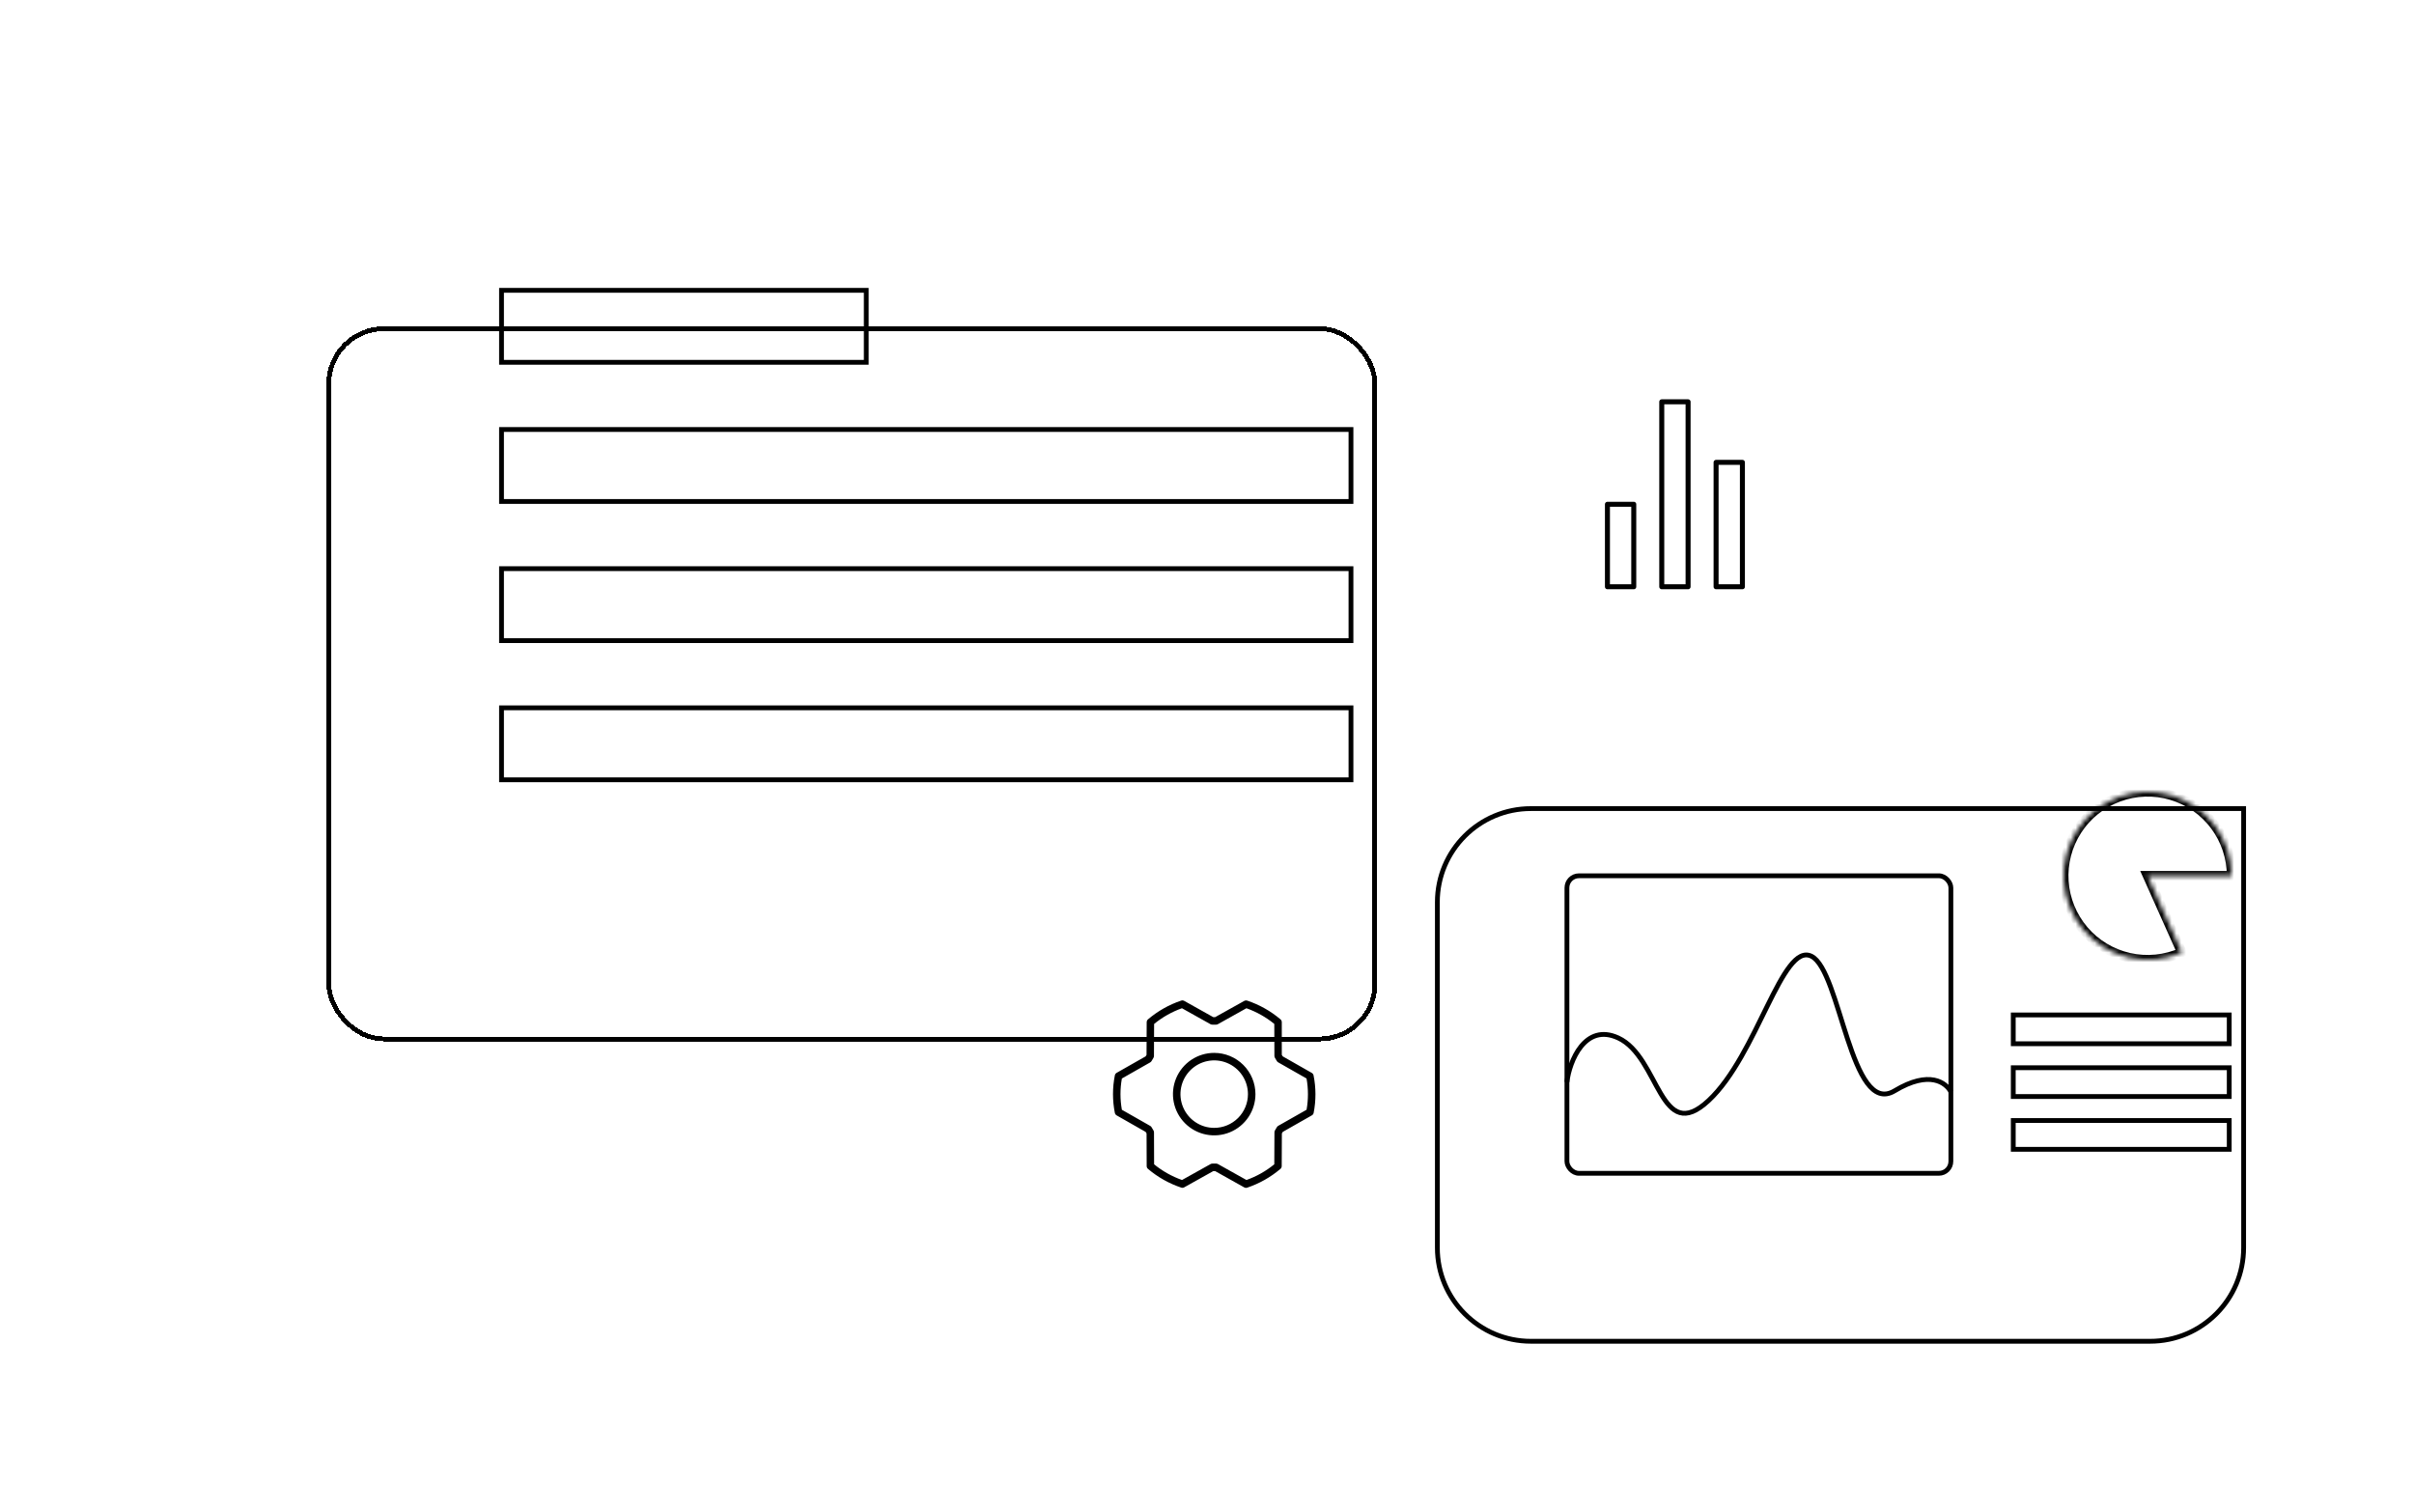 <svg width="503" height="315" viewBox="0 0 503 315" fill="none" xmlns="http://www.w3.org/2000/svg">
<g filter="url(#filter0_d_976_32)">
<rect x="78.5" y="44.5" width="218" height="148" rx="11.5" stroke="black" shape-rendering="crispEdges"/>
</g>
<rect x="104.5" y="89.5" width="177" height="15" stroke="black"/>
<rect x="104.5" y="60.5" width="76" height="15" stroke="black"/>
<rect x="104.5" y="118.5" width="177" height="15" stroke="black"/>
<rect x="104.5" y="147.5" width="177" height="15" stroke="black"/>
<g filter="url(#filter1_d_976_32)">
<path d="M311 175C311 163.954 319.954 155 331 155H480V247C480 258.046 471.046 267 460 267H331C319.954 267 311 258.046 311 247V175Z" fill="white"/>
<path d="M331 155.5H479.5V247C479.5 257.77 470.77 266.5 460 266.5H331C320.23 266.5 311.5 257.77 311.5 247V175C311.5 164.23 320.23 155.5 331 155.5Z" stroke="black"/>
</g>
<mask id="path-8-inside-1_976_32" fill="white">
<path d="M465 182.5C465 178.725 463.779 175.052 461.521 172.028C459.262 169.003 456.086 166.791 452.466 165.719C448.846 164.648 444.978 164.776 441.437 166.084C437.896 167.392 434.873 169.81 432.818 172.976C430.764 176.143 429.789 179.889 430.038 183.656C430.288 187.422 431.748 191.007 434.202 193.876C436.655 196.744 439.971 198.742 443.653 199.572C447.336 200.402 451.188 200.019 454.634 198.48L447.5 182.5H465Z"/>
</mask>
<path d="M465 182.5C465 178.725 463.779 175.052 461.521 172.028C459.262 169.003 456.086 166.791 452.466 165.719C448.846 164.648 444.978 164.776 441.437 166.084C437.896 167.392 434.873 169.81 432.818 172.976C430.764 176.143 429.789 179.889 430.038 183.656C430.288 187.422 431.748 191.007 434.202 193.876C436.655 196.744 439.971 198.742 443.653 199.572C447.336 200.402 451.188 200.019 454.634 198.48L447.5 182.5H465Z" stroke="black" stroke-width="2" mask="url(#path-8-inside-1_976_32)"/>
<rect x="326.5" y="182.5" width="80" height="62" rx="2.5" stroke="black"/>
<path d="M326.5 225.5C327.01 221.159 330.261 213.087 337.191 216.293C345.854 220.3 345.854 238.832 356.045 229.315C366.236 219.799 371.331 196.258 377.446 199.263C383.561 202.268 385.599 232.822 394.771 227.312C402.108 222.904 405.481 225.663 406.5 227.5" stroke="black"/>
<rect x="419.5" y="211.5" width="45" height="6" stroke="black"/>
<rect x="419.5" y="222.5" width="45" height="6" stroke="black"/>
<rect x="419.5" y="233.5" width="45" height="6" stroke="black"/>
<path d="M334.938 105.088H340.423V122.271H334.938V105.088ZM346.257 83.73H351.743V122.271H346.257V83.73ZM357.577 96.35H363.062V122.271H357.577V96.35Z" stroke="black" stroke-width="1.042" stroke-linecap="round" stroke-linejoin="round"/>
<path d="M253.001 219.406C251.301 219.406 249.64 219.91 248.226 220.854C246.813 221.799 245.712 223.141 245.061 224.711C244.411 226.281 244.241 228.009 244.572 229.676C244.904 231.343 245.722 232.875 246.924 234.077C248.126 235.278 249.657 236.097 251.324 236.428C252.991 236.76 254.719 236.59 256.29 235.939C257.86 235.289 259.202 234.188 260.146 232.774C261.091 231.361 261.595 229.7 261.595 228C261.592 225.721 260.686 223.537 259.075 221.926C257.464 220.315 255.279 219.409 253.001 219.406ZM253.001 235.031C251.61 235.031 250.251 234.619 249.094 233.846C247.938 233.074 247.037 231.975 246.505 230.691C245.973 229.406 245.833 227.992 246.105 226.628C246.376 225.264 247.046 224.011 248.029 223.028C249.012 222.045 250.265 221.375 251.629 221.104C252.993 220.832 254.407 220.972 255.692 221.504C256.976 222.036 258.075 222.937 258.847 224.094C259.62 225.25 260.032 226.609 260.032 228C260.032 229.865 259.291 231.653 257.973 232.972C256.654 234.29 254.866 235.031 253.001 235.031ZM273.704 224.094C273.681 223.983 273.634 223.878 273.567 223.787C273.499 223.696 273.413 223.621 273.313 223.566L267.28 220.129C267.219 220.022 267.154 219.917 267.085 219.812L267.083 213C267.082 212.888 267.057 212.777 267.009 212.676C266.961 212.575 266.892 212.486 266.806 212.414C264.768 210.689 262.421 209.367 259.89 208.519C259.786 208.484 259.677 208.471 259.568 208.481C259.459 208.491 259.354 208.523 259.259 208.576L253.196 211.959H252.806L246.751 208.568C246.656 208.515 246.55 208.482 246.442 208.472C246.333 208.462 246.223 208.475 246.12 208.51C243.589 209.362 241.244 210.688 239.208 212.416C239.123 212.488 239.054 212.578 239.007 212.679C238.959 212.78 238.934 212.89 238.932 213.002L238.901 219.818L238.706 220.135L232.669 223.566C232.573 223.623 232.49 223.699 232.426 223.79C232.362 223.881 232.318 223.984 232.298 224.094C231.786 226.673 231.786 229.327 232.298 231.906C232.32 232.016 232.365 232.12 232.431 232.211C232.496 232.302 232.581 232.378 232.679 232.433L238.712 235.871C238.773 235.979 238.838 236.084 238.907 236.187L238.931 242.998C238.931 243.11 238.957 243.22 239.004 243.322C239.052 243.423 239.122 243.512 239.208 243.584C241.245 245.309 243.592 246.63 246.124 247.478C246.227 247.513 246.337 247.527 246.445 247.517C246.554 247.507 246.659 247.475 246.755 247.422L252.806 244.041H253.196L259.251 247.431C259.346 247.485 259.451 247.518 259.56 247.528C259.669 247.538 259.778 247.525 259.882 247.49C262.412 246.637 264.758 245.312 266.794 243.584C266.879 243.512 266.948 243.422 266.995 243.321C267.043 243.22 267.068 243.11 267.069 242.998L267.1 236.181L267.296 235.865L273.333 232.433C273.433 232.379 273.519 232.303 273.587 232.212C273.654 232.121 273.701 232.015 273.723 231.904C274.228 229.324 274.222 226.671 273.704 224.094ZM272.243 231.256L266.341 234.609C266.217 234.68 266.115 234.783 266.046 234.908C265.927 235.121 265.802 235.332 265.673 235.541C265.595 235.663 265.553 235.806 265.554 235.951L265.522 242.621C263.791 244.038 261.829 245.145 259.722 245.896L253.784 242.576C253.665 242.51 253.53 242.475 253.393 242.476H252.641C252.502 242.474 252.364 242.508 252.241 242.576L246.294 245.896C244.183 245.148 242.216 244.043 240.479 242.629L240.456 235.965C240.456 235.819 240.415 235.676 240.337 235.553C240.208 235.357 240.083 235.135 239.964 234.922C239.895 234.797 239.793 234.694 239.669 234.623L233.761 231.258C233.376 229.104 233.376 226.899 233.761 224.746L239.661 221.39C239.785 221.32 239.887 221.216 239.956 221.092C240.075 220.879 240.2 220.668 240.329 220.461C240.406 220.337 240.448 220.194 240.448 220.049L240.479 213.379C242.211 211.962 244.173 210.854 246.28 210.103L252.218 213.424C252.34 213.491 252.478 213.526 252.618 213.523H253.368C253.508 213.527 253.646 213.492 253.768 213.424L259.716 210.103C261.824 210.853 263.788 211.958 265.522 213.371L265.546 220.035C265.546 220.181 265.587 220.324 265.665 220.447C265.794 220.642 265.919 220.865 266.038 221.078C266.107 221.203 266.209 221.306 266.333 221.377L272.241 224.742C272.628 226.895 272.63 229.1 272.247 231.254L272.243 231.256Z" fill="black"/>
<defs>
<filter id="filter0_d_976_32" x="0.6" y="0.6" width="353.8" height="283.8" filterUnits="userSpaceOnUse" color-interpolation-filters="sRGB">
<feFlood flood-opacity="0" result="BackgroundImageFix"/>
<feColorMatrix in="SourceAlpha" type="matrix" values="0 0 0 0 0 0 0 0 0 0 0 0 0 0 0 0 0 0 127 0" result="hardAlpha"/>
<feMorphology radius="9" operator="dilate" in="SourceAlpha" result="effect1_dropShadow_976_32"/>
<feOffset dx="-10" dy="24"/>
<feGaussianBlur stdDeviation="29.2"/>
<feComposite in2="hardAlpha" operator="out"/>
<feColorMatrix type="matrix" values="0 0 0 0 0 0 0 0 0 0.706 0 0 0 0 0.929 0 0 0 0.25 0"/>
<feBlend mode="normal" in2="BackgroundImageFix" result="effect1_dropShadow_976_32"/>
<feBlend mode="normal" in="SourceGraphic" in2="effect1_dropShadow_976_32" result="shape"/>
</filter>
<filter id="filter1_d_976_32" x="264.1" y="133.1" width="238.8" height="181.8" filterUnits="userSpaceOnUse" color-interpolation-filters="sRGB">
<feFlood flood-opacity="0" result="BackgroundImageFix"/>
<feColorMatrix in="SourceAlpha" type="matrix" values="0 0 0 0 0 0 0 0 0 0 0 0 0 0 0 0 0 0 127 0" result="hardAlpha"/>
<feOffset dx="-12" dy="13"/>
<feGaussianBlur stdDeviation="17.45"/>
<feComposite in2="hardAlpha" operator="out"/>
<feColorMatrix type="matrix" values="0 0 0 0 0.235 0 0 0 0 0.855 0 0 0 0 0.706 0 0 0 0.25 0"/>
<feBlend mode="normal" in2="BackgroundImageFix" result="effect1_dropShadow_976_32"/>
<feBlend mode="normal" in="SourceGraphic" in2="effect1_dropShadow_976_32" result="shape"/>
</filter>
</defs>
</svg>
